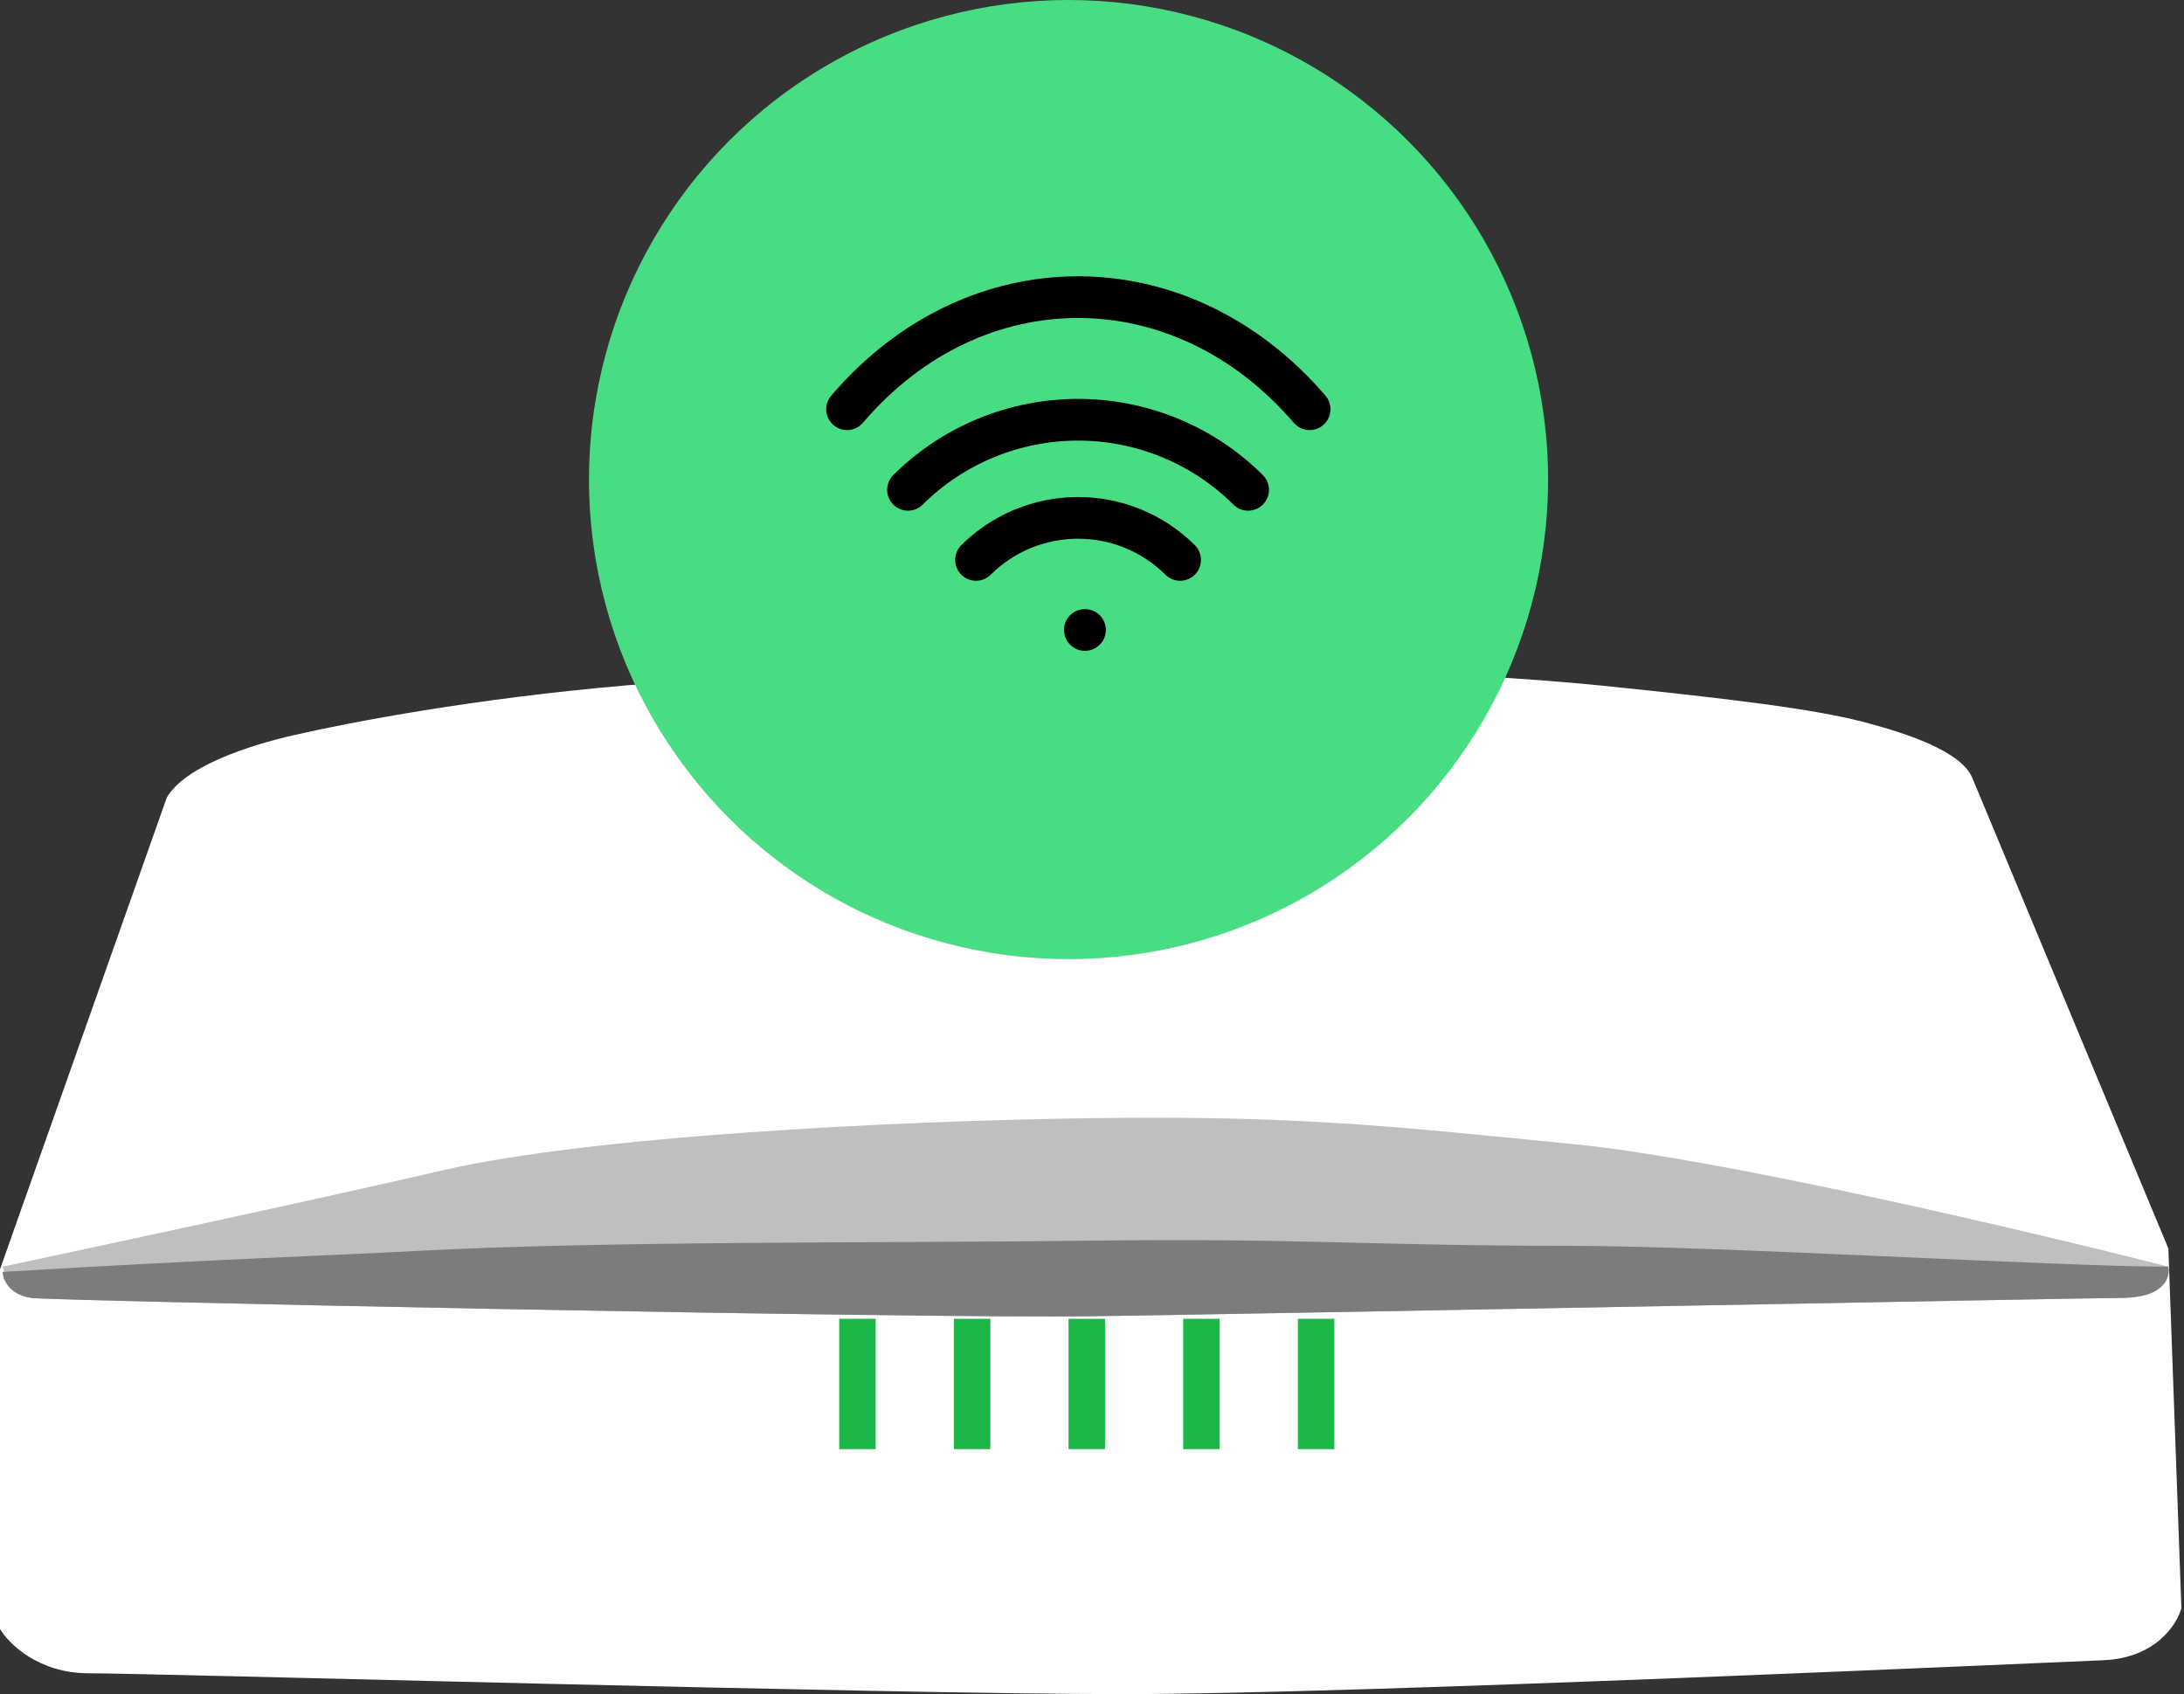 <svg width="419" height="325" viewBox="0 0 419 325" fill="none" xmlns="http://www.w3.org/2000/svg">
<rect x="0" y="0" width="419" height="325" fill="#333333" stroke="none"/>
<path d="M0 243.5V312.5C1.667 315.333 7.4 321 17 321C29 321 171 325 215.5 325C260 325 391 319 403.5 318.5C413.5 318.1 417.667 311.667 418.5 308.5L416 239.5L378.5 149.5C376.5 144 365.1 140.5 357.5 138.5C348 136 331.5 134 307 131.5C282.5 129 230.5 127 205.5 127C180.5 127 149 129 120 131.5C91 134 67.5 138.5 56.5 141C47.7 143 35.5 147 32 153L0 243.5Z" fill="white"/>
<path d="M6 249C0.5 248.083 1.333 244.833 0.5 243C19.333 239 62.6 229.7 85 224.5C113 218 171 215 210 214.5C249 214 266.5 216 302 219.5C330.4 222.3 389.833 236.333 416 243C414.5 244.167 417.5 249 406.5 249C400.91 249 245 252 210 252.5C175 253 9 249.5 6 249Z" fill="#BFBFBF"/>
<path d="M6 249C0.5 248.083 0.5 244 0.5 244C42.5 241.5 64.023 240.837 79.5 240C116.5 238 171 238.5 210 238C249 237.5 263.5 239 301 239C329.538 239 395 243 416 243C416 243 417.5 249 406.5 249C400.91 249 245 252 210 252.5C175 253 9 249.5 6 249Z" fill="#7C7C7C"/>
<rect x="161" y="253" width="7" height="25" fill="#1BB747"/>
<rect x="183" y="253" width="7" height="25" fill="#1BB747"/>
<rect x="227" y="253" width="7" height="25" fill="#1BB747"/>
<rect x="205" y="253" width="7" height="25" fill="#1BB747"/>
<rect x="249" y="253" width="7" height="25" fill="#1BB747"/>
<circle cx="205" cy="92" r="92" fill="#48DD83"/>
<path d="M208.133 120.852H208.158" stroke="black" stroke-width="8" stroke-linecap="round" stroke-linejoin="round"/>
<path d="M187.251 107.411C192.444 102.247 199.485 99.346 206.827 99.346C214.169 99.346 221.21 102.247 226.403 107.411" stroke="black" stroke-width="8" stroke-linecap="round" stroke-linejoin="round"/>
<path d="M174.201 93.966C178.486 89.704 183.572 86.324 189.17 84.017C194.768 81.711 200.768 80.523 206.827 80.523C212.887 80.523 218.886 81.711 224.484 84.017C230.082 86.324 235.169 89.704 239.453 93.966" stroke="black" stroke-width="8" stroke-linecap="round" stroke-linejoin="round"/>
<path d="M162.507 78.508C186.969 49.83 226.632 49.83 251.25 78.508" stroke="black" stroke-width="8" stroke-linecap="round" stroke-linejoin="round"/>
</svg>
